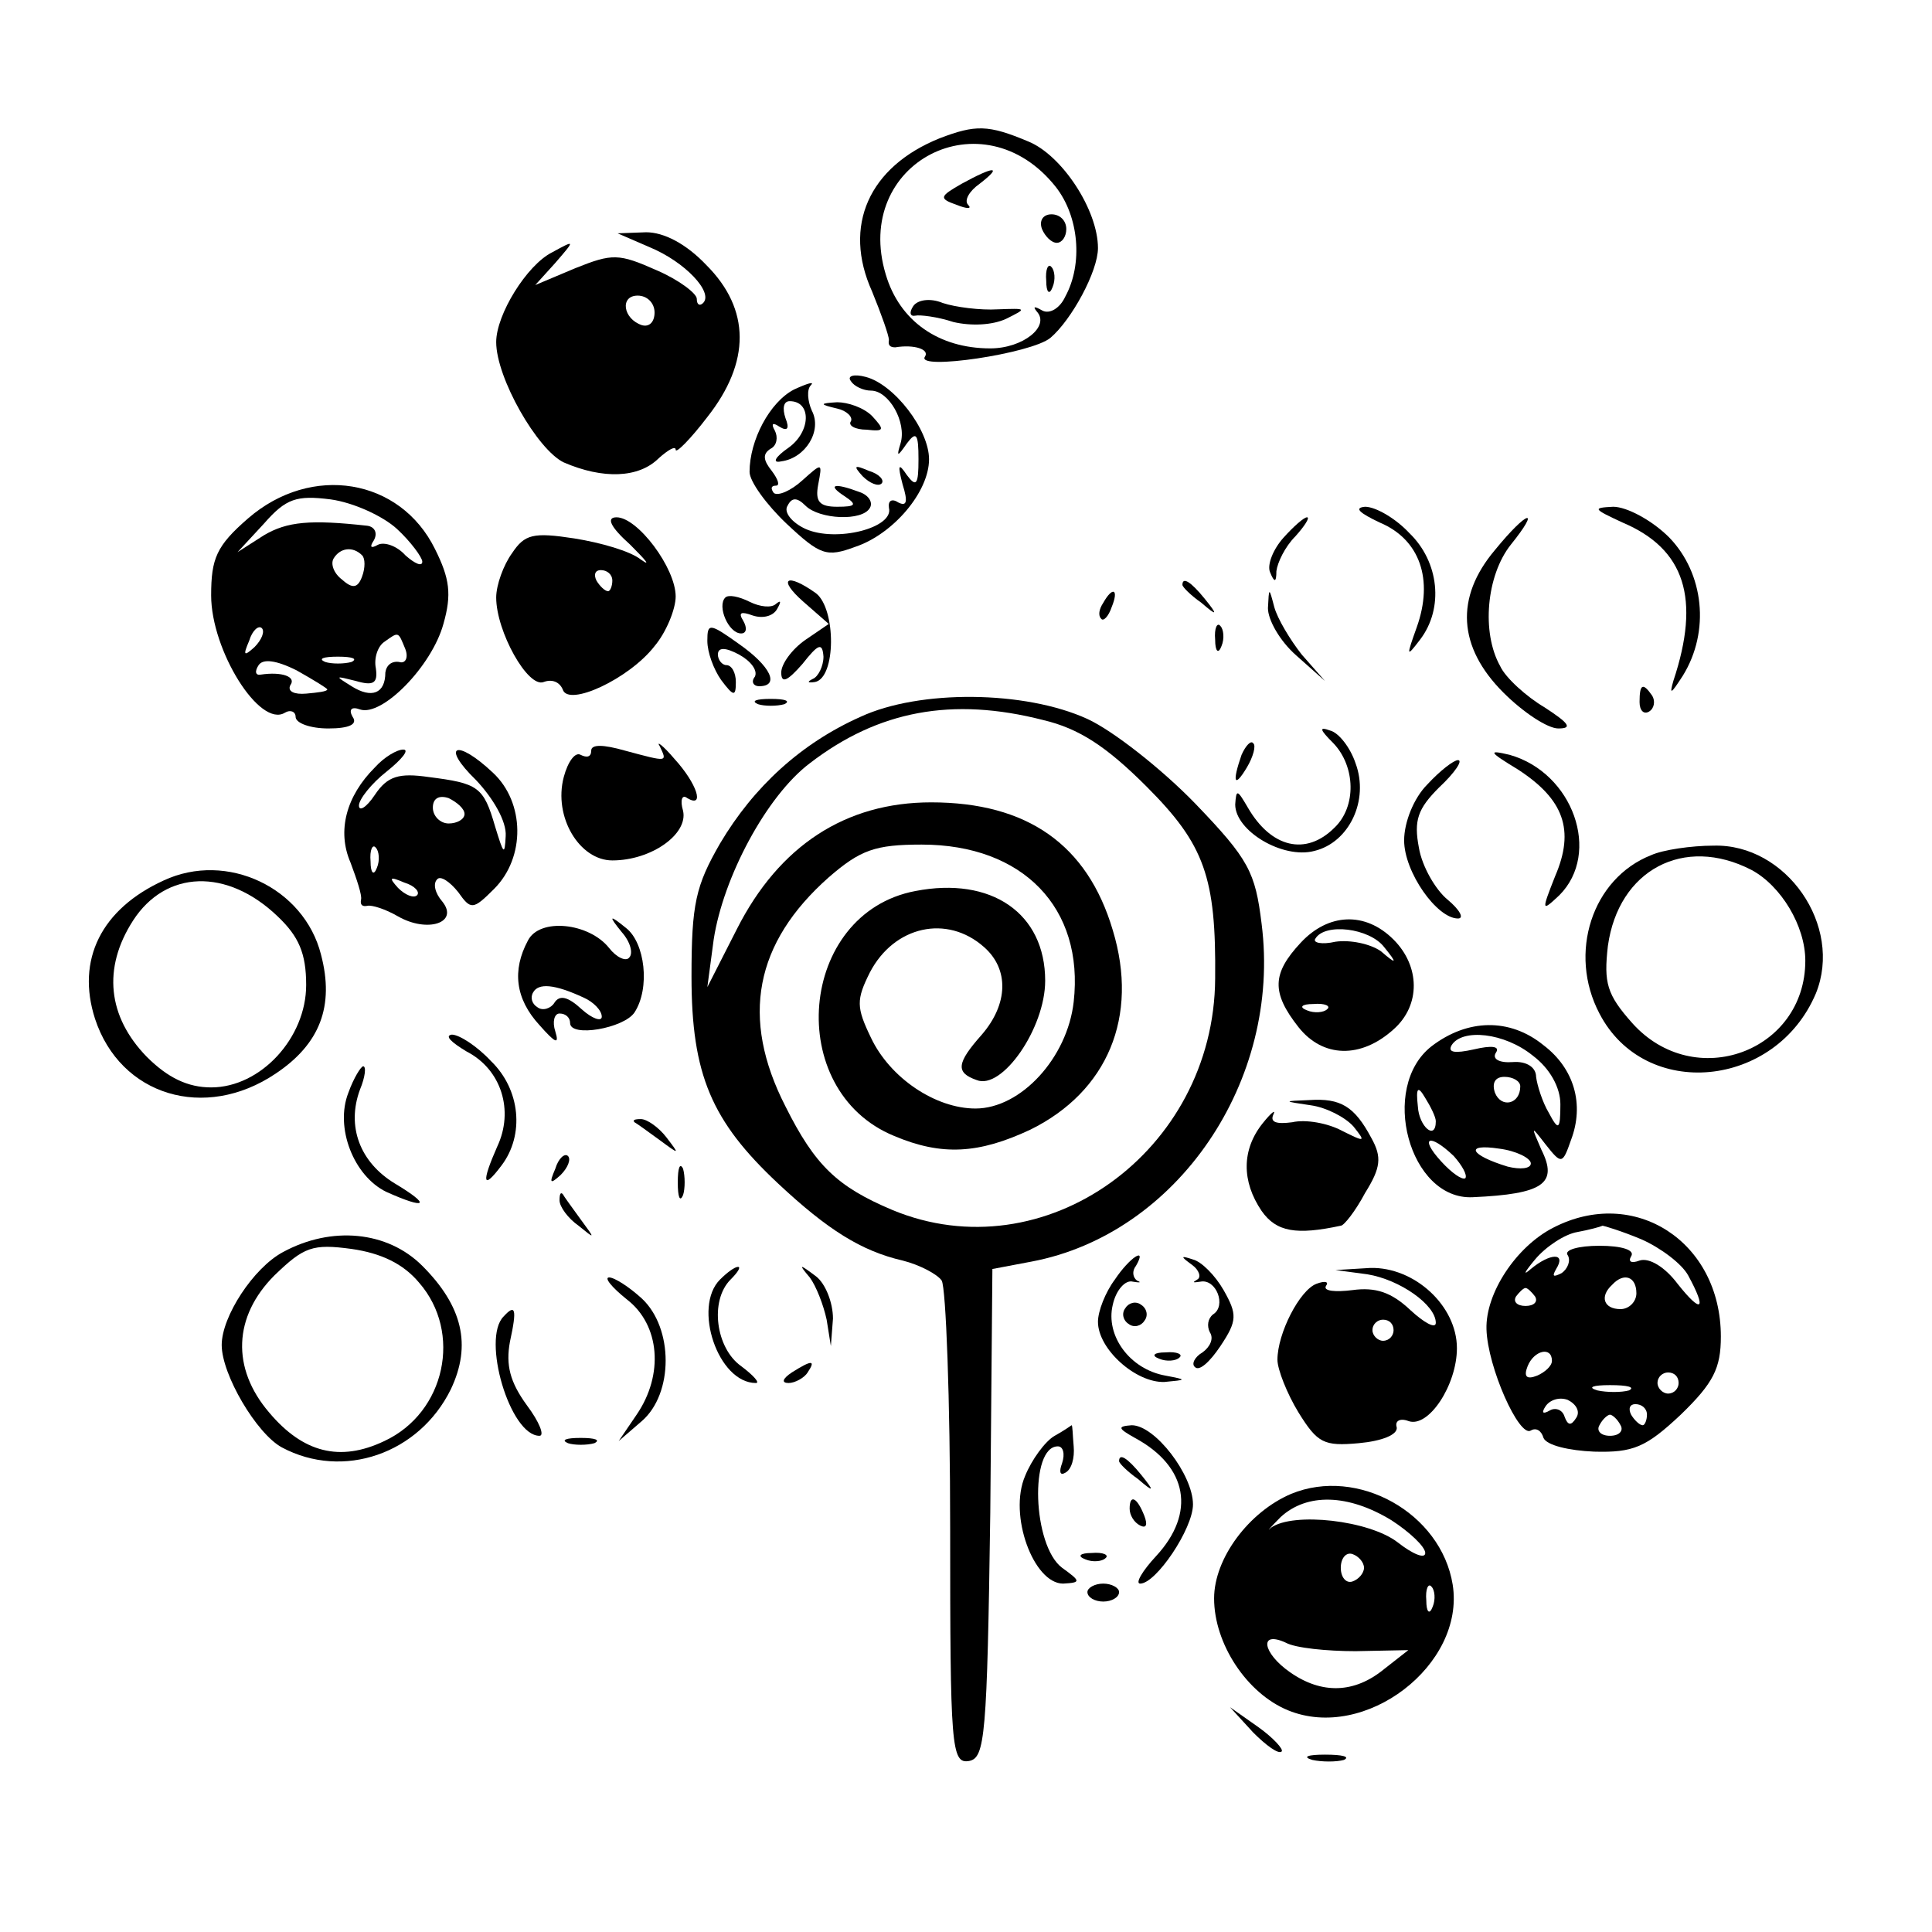 <?xml version="1.0" standalone="no"?>
<!DOCTYPE svg PUBLIC "-//W3C//DTD SVG 20010904//EN"
 "http://www.w3.org/TR/2001/REC-SVG-20010904/DTD/svg10.dtd">
<svg version="1.0" xmlns="http://www.w3.org/2000/svg"
 width="183pt" height="183pt" viewBox="0 0 183 183"
 preserveAspectRatio="xMidYMid meet">

<g transform="translate(0,183) scale(0.1,-0.1)"
fill="#000000" stroke="none">
<path d="M890 1699 c-67 -27 -92 -83 -64 -145 9 -22 16 -42 16 -46 -1 -5 1 -7
6 -7 18 3 33 -2 28 -9 -8 -13 101 3 119 18 20 17 45 63 45 85 0 36 -34 88 -66
101 -38 16 -50 16 -84 3z m110 -46 c22 -28 26 -73 9 -104 -5 -11 -15 -17 -22
-13 -7 4 -9 4 -5 -1 13 -14 -13 -35 -44 -35 -49 0 -86 26 -99 70 -32 106 92
170 161 83z"/>
<path d="M911 1656 c-21 -12 -22 -14 -5 -20 10 -4 15 -4 11 0 -4 4 1 13 11 20
22 17 14 17 -17 0z"/>
<path d="M987 1613 c3 -7 9 -13 14 -13 5 0 9 6 9 13 0 8 -6 14 -14 14 -8 0
-12 -6 -9 -14z"/>
<path d="M991 1564 c0 -11 3 -14 6 -6 3 7 2 16 -1 19 -3 4 -6 -2 -5 -13z"/>
<path d="M865 1540 c-4 -6 -3 -10 2 -9 4 1 21 -1 36 -6 17 -4 37 -3 50 3 20
10 20 10 -8 9 -16 -1 -40 2 -52 6 -12 5 -24 3 -28 -3z"/>
<path d="M615 1596 c34 -14 61 -43 51 -53 -3 -3 -6 -2 -6 4 0 5 -17 18 -38 27
-36 16 -42 16 -77 2 l-38 -16 19 21 c19 22 19 22 -3 10 -24 -12 -53 -59 -53
-85 0 -34 39 -102 64 -114 37 -16 71 -15 90 4 9 8 16 12 16 8 0 -4 14 10 30
31 41 52 41 102 -1 144 -19 20 -40 31 -57 31 l-27 -1 30 -13z m5 -62 c0 -9 -5
-14 -12 -12 -18 6 -21 28 -4 28 9 0 16 -7 16 -16z"/>
<path d="M806 1469 c3 -5 12 -9 19 -9 17 0 34 -30 28 -50 -4 -13 -3 -13 6 0 9
12 11 9 11 -15 0 -24 -2 -27 -11 -15 -8 12 -9 10 -4 -9 5 -16 4 -21 -4 -17 -6
4 -10 2 -9 -5 5 -19 -50 -33 -79 -20 -13 6 -21 16 -17 22 4 8 9 8 17 0 13 -13
54 -15 61 -2 3 5 -1 12 -10 15 -24 9 -31 7 -14 -4 12 -8 11 -10 -7 -10 -17 0
-21 5 -18 21 4 21 4 21 -15 4 -11 -10 -23 -15 -27 -12 -3 4 -3 7 2 7 4 0 2 6
-4 14 -8 10 -9 16 -1 21 6 3 7 11 4 17 -4 7 -2 8 4 4 8 -5 10 -2 6 8 -3 9 -2
16 4 16 21 0 20 -29 -1 -44 -13 -9 -16 -15 -7 -13 23 3 39 29 29 48 -4 9 -5
20 -1 24 4 4 -3 2 -16 -4 -23 -12 -42 -48 -42 -78 0 -9 16 -31 35 -49 32 -30
38 -32 65 -22 36 12 70 52 70 83 0 28 -33 71 -60 78 -11 3 -18 1 -14 -4z"/>
<path d="M793 1443 c9 -2 15 -8 13 -12 -3 -4 4 -8 15 -8 17 -2 17 0 5 13 -8 8
-23 13 -33 13 -17 -1 -17 -2 0 -6z"/>
<path d="M817 1379 c7 -7 15 -10 18 -7 3 3 -2 9 -12 12 -14 6 -15 5 -6 -5z"/>
<path d="M235 1339 c-30 -26 -35 -38 -35 -73 0 -52 46 -126 70 -111 5 3 10 1
10 -4 0 -6 14 -11 31 -11 20 0 28 4 23 11 -4 7 -1 10 7 7 21 -7 68 41 79 81 8
28 6 43 -8 71 -33 67 -117 81 -177 29z m141 -10 c13 -12 24 -27 24 -31 0 -5
-7 -2 -16 6 -8 9 -20 13 -26 10 -7 -4 -8 -2 -4 4 4 7 1 13 -6 14 -54 6 -76 4
-98 -9 l-25 -16 25 27 c21 24 31 27 63 23 22 -3 50 -16 63 -28z m-33 -25 c3
-3 3 -12 0 -20 -4 -11 -9 -12 -19 -3 -8 6 -11 15 -8 20 6 10 18 12 27 3z
m-102 -87 c-10 -9 -11 -8 -5 6 3 10 9 15 12 12 3 -3 0 -11 -7 -18z m143 -2 c3
-8 0 -14 -6 -12 -7 1 -12 -3 -13 -10 0 -20 -13 -25 -32 -13 -16 10 -16 10 4 5
17 -5 21 -2 19 12 -2 10 2 21 8 25 14 10 13 10 20 -7z m-74 -38 c0 -2 -9 -3
-20 -4 -11 -1 -18 2 -15 8 6 8 -8 13 -28 10 -5 -1 -6 3 -2 9 4 6 16 5 36 -5
16 -9 29 -17 29 -18z m23 26 c-7 -2 -19 -2 -25 0 -7 3 -2 5 12 5 14 0 19 -2
13 -5z"/>
<path d="M1307 1335 c38 -16 51 -54 35 -99 -10 -28 -10 -29 3 -12 23 30 18 74
-10 101 -13 14 -32 25 -42 25 -11 -1 -5 -6 14 -15z"/>
<path d="M1537 1335 c59 -25 74 -72 48 -150 -4 -14 -2 -12 9 5 26 42 20 97
-13 131 -16 16 -40 29 -53 29 -20 -1 -19 -2 9 -15z"/>
<path d="M597 1314 c15 -15 20 -21 10 -14 -10 8 -38 16 -63 20 -39 6 -47 4
-59 -14 -8 -11 -15 -30 -15 -42 0 -32 30 -86 45 -80 8 3 15 0 18 -7 5 -17 63
10 87 41 11 13 20 35 20 47 0 27 -36 75 -56 75 -10 0 -6 -9 13 -26z m-17 -34
c0 -5 -2 -10 -4 -10 -3 0 -8 5 -11 10 -3 6 -1 10 4 10 6 0 11 -4 11 -10z"/>
<path d="M1216 1321 c-10 -11 -16 -26 -13 -33 4 -10 6 -10 6 1 1 8 8 23 18 33
9 10 14 18 11 18 -3 0 -13 -9 -22 -19z"/>
<path d="M1416 1309 c-38 -45 -35 -92 8 -135 19 -19 42 -34 52 -34 14 0 10 5
-13 20 -17 10 -37 28 -42 39 -18 32 -13 86 10 115 29 36 16 33 -15 -5z"/>
<path d="M761 1260 l24 -21 -22 -15 c-13 -9 -23 -23 -23 -31 0 -11 6 -8 20 8
15 19 19 21 20 7 0 -9 -5 -19 -10 -21 -6 -3 -5 -4 2 -3 20 4 20 69 1 84 -28
20 -37 14 -12 -8z"/>
<path d="M1120 1276 c0 -2 8 -10 18 -17 15 -13 16 -12 3 4 -13 16 -21 21 -21
13z"/>
<path d="M687 1264 c-8 -8 3 -34 15 -34 5 0 6 5 2 12 -5 8 -2 9 9 5 9 -3 19
-1 23 6 4 7 4 9 -1 5 -4 -4 -15 -3 -25 2 -10 5 -20 7 -23 4z"/>
<path d="M1045 1259 c-4 -6 -5 -12 -2 -15 2 -3 7 2 10 11 7 17 1 20 -8 4z"/>
<path d="M1201 1254 c0 -11 11 -31 27 -45 l27 -24 -22 25 c-11 14 -23 34 -26
45 -5 19 -5 19 -6 -1z"/>
<path d="M670 1223 c0 -11 6 -27 13 -37 12 -16 14 -16 14 -2 0 9 -4 16 -9 16
-4 0 -8 5 -8 10 0 7 7 7 20 0 11 -6 18 -15 15 -21 -4 -5 -1 -9 4 -9 20 0 11
19 -19 40 -28 20 -30 20 -30 3z"/>
<path d="M1151 1224 c0 -11 3 -14 6 -6 3 7 2 16 -1 19 -3 4 -6 -2 -5 -13z"/>
<path d="M1553 1165 c0 -8 4 -12 9 -9 5 3 6 10 3 15 -9 13 -12 11 -12 -6z"/>
<path d="M718 1163 c6 -2 18 -2 25 0 6 3 1 5 -13 5 -14 0 -19 -2 -12 -5z"/>
<path d="M815 1151 c-56 -25 -101 -66 -133 -120 -23 -40 -27 -57 -27 -126 0
-93 19 -137 82 -196 47 -44 79 -64 118 -73 16 -4 33 -13 37 -19 4 -7 8 -112 8
-235 0 -207 1 -223 18 -220 15 3 17 23 20 235 l2 231 37 7 c138 26 237 171
218 320 -6 49 -12 61 -63 114 -32 33 -78 69 -102 80 -59 27 -159 28 -215 2z
m173 -3 c34 -8 60 -25 98 -63 55 -55 66 -86 65 -182 -1 -164 -162 -279 -306
-219 -52 22 -73 42 -101 98 -43 84 -29 155 41 217 30 26 44 31 88 31 96 0 154
-60 144 -149 -6 -53 -50 -101 -93 -101 -38 0 -81 29 -99 67 -14 29 -14 36 -1
62 23 44 73 55 108 24 24 -21 23 -54 -2 -83 -24 -27 -25 -36 -5 -43 24 -10 65
49 65 94 0 64 -51 99 -123 85 -111 -21 -125 -189 -20 -232 45 -19 80 -17 129
6 73 36 103 107 78 189 -24 81 -81 121 -172 121 -81 0 -144 -41 -184 -120
l-28 -55 6 45 c9 59 50 136 91 167 65 50 135 63 221 41z"/>
<path d="M1263 1126 c21 -22 22 -60 1 -80 -27 -27 -60 -19 -82 19 -10 17 -11
18 -12 3 0 -25 45 -52 75 -44 33 8 52 48 39 83 -5 15 -16 29 -24 31 -11 4 -10
1 3 -12z"/>
<path d="M560 1119 c0 -6 -4 -7 -10 -4 -5 3 -12 -6 -16 -21 -10 -38 15 -79 46
-79 37 0 72 25 67 47 -3 10 -1 16 4 12 17 -10 9 14 -12 37 -11 13 -18 18 -14
12 7 -15 8 -15 -33 -4 -21 6 -32 6 -32 0z"/>
<path d="M1176 1115 c-9 -26 -7 -32 5 -12 6 10 9 21 6 23 -2 3 -7 -2 -11 -11z"/>
<path d="M355 1103 c-27 -27 -36 -60 -23 -90 6 -16 11 -31 10 -35 -1 -5 1 -7
6 -6 4 1 17 -3 29 -10 28 -16 58 -6 42 14 -7 8 -9 17 -5 21 3 4 12 -2 20 -12
12 -17 14 -17 34 3 30 30 29 82 -1 110 -35 33 -50 26 -16 -7 16 -17 29 -39 28
-53 -1 -19 -2 -17 -10 9 -11 38 -16 41 -63 47 -28 4 -39 1 -51 -17 -8 -12 -15
-16 -15 -10 0 6 12 21 26 32 15 12 22 21 16 21 -6 0 -18 -7 -27 -17z m85 -44
c0 -5 -7 -9 -15 -9 -8 0 -15 7 -15 15 0 9 6 12 15 9 8 -4 15 -10 15 -15z m-83
-51 c-3 -8 -6 -5 -6 6 -1 11 2 17 5 13 3 -3 4 -12 1 -19z m38 -26 c-3 -3 -11
0 -18 7 -9 10 -8 11 6 5 10 -3 15 -9 12 -12z"/>
<path d="M1438 1101 c43 -28 54 -57 35 -101 -13 -33 -13 -34 4 -18 40 40 13
116 -47 133 -21 5 -20 3 8 -14z"/>
<path d="M1352 1087 c-13 -13 -22 -36 -22 -53 0 -30 31 -74 51 -74 6 0 2 8
-10 18 -11 9 -24 31 -27 49 -5 26 -1 37 19 57 15 14 23 26 18 26 -4 0 -17 -10
-29 -23z"/>
<path d="M1564 1020 c-56 -22 -79 -93 -49 -150 43 -83 167 -71 205 19 26 64
-28 142 -97 140 -21 0 -48 -4 -59 -9z m95 -14 c28 -15 51 -53 51 -86 0 -86
-105 -125 -164 -59 -24 27 -27 38 -23 73 10 72 72 105 136 72z"/>
<path d="M155 996 c-59 -27 -83 -75 -65 -131 24 -73 104 -97 171 -52 42 28 56
64 43 113 -16 63 -89 98 -149 70z m108 -34 c20 -19 27 -35 27 -65 0 -50 -43
-97 -90 -97 -22 0 -41 9 -61 29 -37 38 -42 84 -13 129 31 48 89 50 137 4z"/>
<path d="M500 939 c-15 -28 -12 -55 11 -80 15 -17 19 -19 15 -6 -3 9 -1 17 4
17 6 0 10 -4 10 -9 0 -14 51 -5 61 10 15 23 10 66 -8 80 -16 13 -17 12 -4 -4
8 -9 11 -20 7 -24 -3 -4 -12 0 -19 9 -19 24 -66 29 -77 7z m53 -54 c9 -4 17
-12 17 -18 0 -5 -9 -2 -19 7 -13 12 -21 14 -26 6 -3 -5 -11 -8 -16 -4 -5 3 -7
9 -4 14 5 9 20 8 48 -5z"/>
<path d="M1232 937 c-27 -29 -28 -47 -2 -80 23 -29 59 -30 90 -2 26 23 25 60
0 85 -27 27 -62 25 -88 -3z m79 -4 c13 -16 12 -17 -3 -4 -10 7 -29 11 -43 9
-13 -3 -22 -1 -19 3 9 15 51 10 65 -8z m-54 -59 c-3 -3 -12 -4 -19 -1 -8 3 -5
6 6 6 11 1 17 -2 13 -5z"/>
<path d="M1356 839 c-50 -39 -21 -146 39 -143 67 3 81 13 65 45 -10 23 -10 23
4 5 15 -19 16 -19 24 4 13 34 3 68 -26 90 -32 26 -72 25 -106 -1z m96 -9 c16
-12 26 -30 26 -46 0 -25 -2 -25 -11 -8 -6 10 -11 26 -12 34 0 9 -9 15 -22 14
-13 -1 -20 3 -16 9 4 6 -4 7 -21 3 -18 -4 -25 -3 -21 4 10 16 50 12 77 -10z
m-12 -29 c0 -17 -18 -21 -24 -6 -3 9 0 15 9 15 8 0 15 -4 15 -9z m-80 -33 c0
-19 -16 -5 -17 14 -2 18 0 20 7 8 5 -8 10 -18 10 -22z m17 -33 c8 -9 13 -18
11 -21 -3 -2 -13 5 -23 16 -21 23 -11 27 12 5z m73 -7 c0 -5 -10 -6 -22 -3
-36 11 -41 22 -8 17 16 -2 30 -9 30 -14z"/>
<path d="M442 834 c33 -17 45 -56 29 -90 -15 -34 -14 -42 4 -18 22 29 18 72
-10 99 -13 14 -30 25 -37 25 -7 -1 -1 -7 14 -16z"/>
<path d="M330 795 c-13 -33 5 -79 36 -94 38 -17 43 -13 8 8 -33 20 -46 54 -33
89 5 12 6 22 3 22 -2 0 -9 -11 -14 -25z"/>
<path d="M1242 783 c14 -2 32 -11 40 -20 12 -15 11 -15 -11 -4 -13 7 -34 11
-47 8 -15 -2 -21 0 -18 7 3 6 -2 2 -10 -8 -20 -25 -20 -55 -1 -83 14 -20 33
-23 75 -14 3 0 14 14 23 31 15 24 16 34 6 52 -16 30 -29 38 -59 36 -25 -1 -25
-1 2 -5z"/>
<path d="M601 767 c2 -1 13 -9 24 -17 19 -14 19 -14 6 3 -7 9 -18 17 -24 17
-6 0 -8 -1 -6 -3z"/>
<path d="M526 723 c-6 -14 -5 -15 5 -6 7 7 10 15 7 18 -3 3 -9 -2 -12 -12z"/>
<path d="M642 710 c0 -14 2 -19 5 -12 2 6 2 18 0 25 -3 6 -5 1 -5 -13z"/>
<path d="M530 693 c0 -6 8 -17 18 -24 16 -13 16 -13 2 6 -8 11 -16 22 -17 24
-2 2 -3 0 -3 -6z"/>
<path d="M1471 667 c-35 -18 -64 -62 -63 -96 1 -36 31 -103 42 -96 5 3 10 0
12 -7 3 -7 24 -12 48 -13 37 -1 49 4 82 35 31 30 38 44 38 74 0 90 -82 143
-159 103z m84 -11 c18 -8 38 -23 44 -34 18 -33 13 -37 -10 -8 -12 16 -27 25
-36 22 -8 -3 -11 -1 -8 4 4 6 -9 10 -30 10 -20 0 -34 -4 -30 -9 3 -5 0 -13 -6
-17 -8 -4 -9 -3 -5 4 10 16 -6 15 -24 0 -8 -7 -6 -3 4 9 10 12 28 24 40 26 11
2 22 5 24 6 1 0 18 -5 37 -13z m-5 -51 c0 -8 -7 -15 -15 -15 -16 0 -20 12 -8
23 11 12 23 8 23 -8z m-96 -3 c3 -5 -1 -9 -9 -9 -8 0 -12 4 -9 9 3 4 7 8 9 8
2 0 6 -4 9 -8z m16 -61 c0 -5 -7 -11 -14 -14 -10 -4 -13 -1 -9 9 6 15 23 19
23 5z m120 -21 c0 -5 -4 -10 -10 -10 -5 0 -10 5 -10 10 0 6 5 10 10 10 6 0 10
-4 10 -10z m-47 -7 c-7 -2 -21 -2 -30 0 -10 3 -4 5 12 5 17 0 24 -2 18 -5z
m-50 -26 c-5 -8 -8 -7 -11 1 -2 7 -9 9 -14 6 -7 -4 -8 -2 -4 4 4 6 13 9 21 6
8 -4 12 -11 8 -17z m67 3 c0 -5 -2 -10 -4 -10 -3 0 -8 5 -11 10 -3 6 -1 10 4
10 6 0 11 -4 11 -10z m-25 -10 c3 -5 -1 -10 -10 -10 -9 0 -13 5 -10 10 3 6 8
10 10 10 2 0 7 -4 10 -10z"/>
<path d="M268 644 c-28 -15 -58 -61 -58 -88 0 -28 33 -84 57 -97 58 -31 130
-6 160 55 20 42 11 79 -27 117 -33 33 -86 38 -132 13z m129 -29 c41 -47 25
-123 -33 -150 -42 -20 -77 -11 -109 27 -36 42 -34 91 5 130 28 27 36 30 73 25
28 -4 49 -14 64 -32z"/>
<path d="M1056 618 c-9 -12 -16 -30 -16 -40 0 -26 36 -58 63 -57 21 2 22 2 1
6 -34 6 -57 38 -50 67 3 14 12 24 19 22 6 -1 9 -1 4 1 -4 3 -5 9 -1 14 11 19
-6 8 -20 -13z"/>
<path d="M1129 632 c7 -5 9 -12 5 -14 -5 -3 -4 -3 3 -2 15 3 25 -23 12 -31 -5
-4 -6 -11 -3 -17 4 -6 0 -14 -7 -19 -7 -4 -11 -11 -7 -14 4 -4 14 5 24 20 16
24 16 30 3 53 -8 14 -21 27 -29 29 -12 4 -12 3 -1 -5z"/>
<path d="M682 618 c-26 -26 -2 -98 34 -98 4 0 -2 7 -14 16 -24 17 -30 62 -10
82 7 7 10 12 7 12 -3 0 -10 -5 -17 -12z"/>
<path d="M767 620 c6 -8 13 -26 16 -40 l4 -25 2 26 c0 15 -7 33 -16 40 -16 12
-17 12 -6 -1z"/>
<path d="M1295 623 c31 -5 65 -29 65 -46 0 -6 -11 0 -24 12 -18 17 -33 22 -55
19 -16 -2 -28 -1 -25 4 3 4 -1 5 -9 2 -16 -6 -37 -47 -37 -72 0 -9 9 -32 20
-50 18 -29 24 -32 57 -29 22 2 37 8 36 15 -2 6 3 9 11 6 19 -7 46 34 46 69 0
40 -40 77 -82 76 l-33 -2 30 -4z m25 -53 c0 -5 -4 -10 -10 -10 -5 0 -10 5 -10
10 0 6 5 10 10 10 6 0 10 -4 10 -10z"/>
<path d="M594 599 c31 -24 35 -71 9 -109 l-17 -25 22 19 c30 26 30 88 0 116
-12 11 -26 20 -31 20 -5 0 2 -9 17 -21z"/>
<path d="M1066 591 c-4 -5 -2 -12 3 -15 5 -4 12 -2 15 3 4 5 2 12 -3 15 -5 4
-12 2 -15 -3z"/>
<path d="M477 583 c-21 -21 6 -113 34 -113 5 0 0 13 -12 29 -16 22 -20 38 -16
60 7 32 5 36 -6 24z"/>
<path d="M1098 543 c7 -3 16 -2 19 1 4 3 -2 6 -13 5 -11 0 -14 -3 -6 -6z"/>
<path d="M750 530 c-9 -6 -10 -10 -3 -10 6 0 15 5 18 10 8 12 4 12 -15 0z"/>
<path d="M999 470 c-9 -5 -22 -23 -28 -38 -16 -37 8 -102 36 -102 17 1 17 2
-1 15 -28 21 -31 115 -4 115 5 0 7 -7 4 -16 -3 -8 -2 -12 3 -9 6 3 9 14 8 25
-1 11 -1 20 -2 20 0 0 -7 -5 -16 -10z"/>
<path d="M1075 468 c50 -27 58 -71 20 -112 -13 -14 -20 -26 -15 -26 15 0 50
52 50 75 0 28 -36 75 -58 75 -14 -1 -13 -3 3 -12z"/>
<path d="M538 463 c6 -2 18 -2 25 0 6 3 1 5 -13 5 -14 0 -19 -2 -12 -5z"/>
<path d="M1060 446 c0 -2 8 -10 18 -17 15 -13 16 -12 3 4 -13 16 -21 21 -21
13z"/>
<path d="M1223 415 c-40 -17 -73 -61 -73 -99 0 -43 31 -90 70 -106 73 -30 168
43 156 119 -11 68 -90 112 -153 86z m95 -25 c17 -11 32 -25 32 -31 0 -6 -12
-1 -26 10 -27 21 -99 29 -120 14 -5 -5 -1 0 9 10 25 23 64 22 105 -3z m-26
-45 c0 -5 -5 -11 -11 -13 -6 -2 -11 4 -11 13 0 9 5 15 11 13 6 -2 11 -8 11
-13z m65 -37 c-3 -8 -6 -5 -6 6 -1 11 2 17 5 13 3 -3 4 -12 1 -19z m-73 -42
l50 1 -23 -18 c-28 -23 -59 -24 -89 -3 -26 18 -30 40 -4 28 9 -5 39 -8 66 -8z"/>
<path d="M1070 401 c0 -6 4 -13 10 -16 6 -3 7 1 4 9 -7 18 -14 21 -14 7z"/>
<path d="M1028 353 c7 -3 16 -2 19 1 4 3 -2 6 -13 5 -11 0 -14 -3 -6 -6z"/>
<path d="M1030 322 c0 -5 7 -9 15 -9 8 0 15 4 15 9 0 4 -7 8 -15 8 -8 0 -15
-4 -15 -8z"/>
<path d="M1187 189 c12 -12 24 -21 27 -18 2 2 -8 13 -22 23 l-27 19 22 -24z"/>
<path d="M1243 163 c9 -2 23 -2 30 0 6 3 -1 5 -18 5 -16 0 -22 -2 -12 -5z"/>
</g>
</svg>
